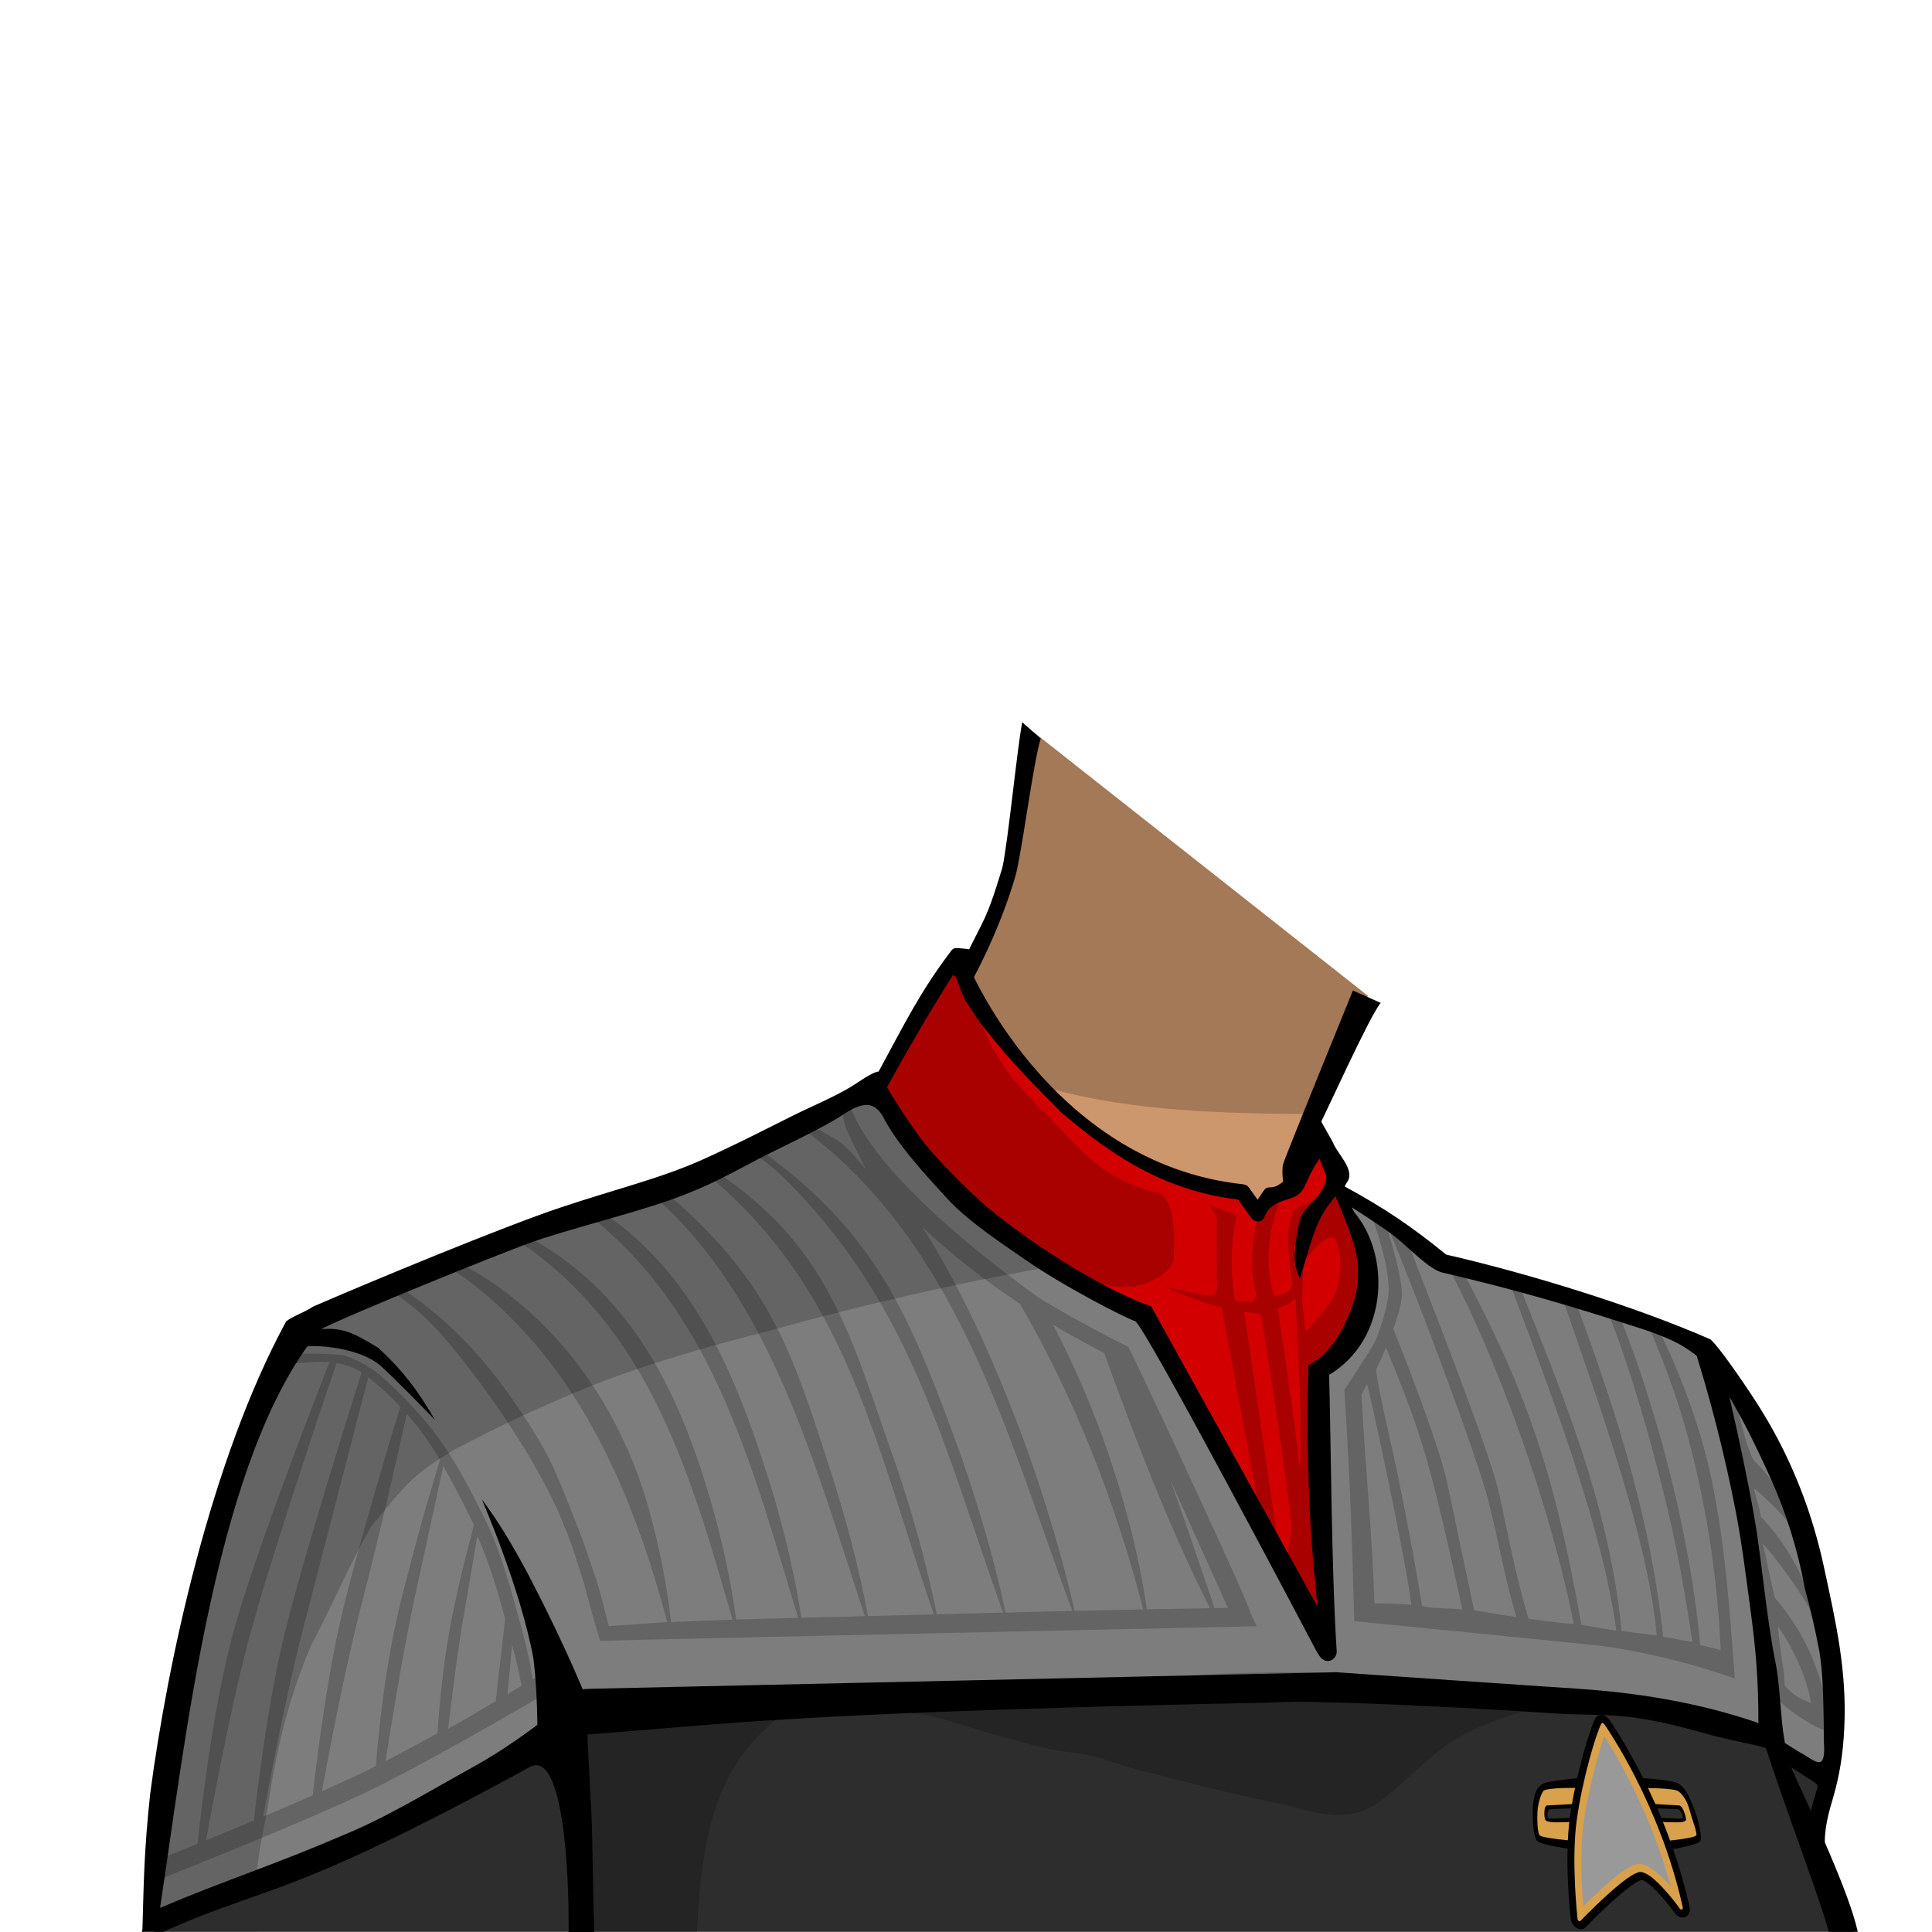 <?xml version="1.0" encoding="UTF-8" standalone="no"?>
<!-- Created with Inkscape (http://www.inkscape.org/) -->

<svg
   version="1.1"
   id="svg282014"
   width="400"
   height="400"
   viewBox="0 0 400 400"
   sodipodi:docname="Body5_revised.svg"
   inkscape:version="1.3 (0e150ed, 2023-07-21)"
   xml:space="preserve"
   xmlns:inkscape="http://www.inkscape.org/namespaces/inkscape"
   xmlns:sodipodi="http://sodipodi.sourceforge.net/DTD/sodipodi-0.dtd"
   xmlns="http://www.w3.org/2000/svg"
   xmlns:svg="http://www.w3.org/2000/svg"><defs
     id="defs282018" /><sodipodi:namedview
     id="namedview282016"
     pagecolor="#ffffff"
     bordercolor="#666666"
     borderopacity="1.0"
     inkscape:showpageshadow="2"
     inkscape:pageopacity="0.0"
     inkscape:pagecheckerboard="0"
     inkscape:deskcolor="#d1d1d1"
     showgrid="false"
     inkscape:zoom="2.105"
     inkscape:cx="195.962"
     inkscape:cy="200"
     inkscape:window-width="1776"
     inkscape:window-height="1055"
     inkscape:window-x="2589"
     inkscape:window-y="75"
     inkscape:window-maximized="0"
     inkscape:current-layer="g282022"><inkscape:page
       x="0"
       y="0"
       id="page282020"
       width="400"
       height="400"
       margin="0"
       bleed="0" /></sodipodi:namedview><g
     inkscape:groupmode="layer"
     id="layer4"
     inkscape:label="Neck"><path
       d="m 213.633,151.294 -5.491,30.848 -9.212,18.452 c 0,0 13.58,22.7 22.617,29.337 9.037,6.636 24.148,15.816 35.021,17.228 l 3.671,3.671 2.825,-2.824 5.224,-2.259 1.832,-12.393 13.081,-27.185 z"
       style="fill:#cd976d;fill-opacity:1;fill-rule:nonzero;stroke:none;stroke-width:1.333"
       id="path283414"
       sodipodi:nodetypes="ccccccccccc" /><path
       d="m 199.17,199.756 c 0,0 11.146,18.878 18.75,25.749 16.897,4.648 35.917,5.033 53.5,5.149 l 11.783,-24.485 -69.569,-54.875 -5.699,31.472 z"
       style="opacity:0.2;fill:#000000;fill-opacity:1;fill-rule:nonzero;stroke:none;stroke-width:1.333"
       id="path283424"
       sodipodi:nodetypes="ccccccc" /><path
       d="m 211.645,149.528 c -1.011,4.997 -2.991,25.245 -4.128,30.153 -1.116,3.581 -2.422,8.11 -4.326,11.826 -1.904,3.716 -2.738,5.496 -4.28,8.423 l 2.355,3.108 c 4.223,-7.938 7.145,-15.384 8.956,-21.626 1.291,-4.451 3.765,-24.061 5.256,-28.479 l -3.833,-3.407"
       style="fill:#000000;fill-opacity:1;fill-rule:nonzero;stroke:none;stroke-width:1.333"
       id="path283434"
       sodipodi:nodetypes="cczccccc" /><path
       d="m 285.866,207.638 c -2.232,2.508 -11.629,23.48 -13.308,26.583 -1.365,2.523 -2.372,12.417 -5.128,12.788 -1.863,0.251 -2.084,-3.988 -1.828,-5.819 0.124,-0.875 14.504,-36.109 14.504,-36.109 0,0 5.76,2.557 5.76,2.557"
       style="fill:#000000;fill-opacity:1;fill-rule:nonzero;stroke:none;stroke-width:1.333"
       id="path283438" /></g><g
     id="g282022"
     inkscape:groupmode="layer"
     inkscape:label="Page 1"><path
       d="m 275.463,349.223 c 14.223,0.295 25.903,0.717 35.704,1.211 3.267,0.164 6.333,0.336 9.211,0.515 3.625,-0.048 7.217,0.061 10.769,0.337 3.553,0.276 25.24,5.809 25.24,5.809 0,0 16.347,6.749 23.337,11.584 0.971,-10.139 1.22,-17.811 -1.061,-25.489 -1.221,-4.105 -3.555,-13.661 -4.772,-17.768 -6.204,-24.605 -15.376,-42.724 -34.791,-53.435 -12.891,-3.905 -24.587,-9.435 -36.993,-10.874 -5.248,-0.674 -13.242,-7.736 -17.094,-9.267 -4.103,-3.171 -3.03,-1.023 -7.126,-5.589 0,0 0.364,0.82 1.752,4.506 0.853,2.269 2.547,5.052 2.721,7.436 0.213,2.889 -0.855,6.197 -1.513,8.983 -0.713,3.009 -8.507,10.696 -10.954,12.627 0.216,3.768 0.447,5.402 1.223,11.838 1.672,21.433 3.1,45.918 3.1,45.918 l -36.059,-64.733 -4.423,-2.002 c 0,0 -13.3,-4.791 -35.445,-23.814 -2.768,-2.379 -6.107,-7.241 -8.051,-9.591 -1.943,-2.349 -3.509,-4.592 -4.763,-6.705 -4.143,-6.319 -3.664,1.745 -3.664,-6.255 -14.347,6.449 -26.456,10.669 -50.148,24.253 -16.347,4.407 -36.792,9.014 -54.479,19.417 -3.369,1.981 -12.236,6.1 -15.737,8.227 -9.937,13.3 -9.371,20.97 -15.104,36.717 -0.656,2.913 -1.569,6.398 -3.568,12.572 -4.403,16.191 -7.37,25.527 -8.899,40.021 -0.959,5.632 -0.927,10.691 -1.843,18.004 -0.318,4.113 -0.341,11.046 -0.965,14.378 2.923,0.34 10.975,-5.105 13.848,-5.733 8.405,-1.84 16.507,-7.142 24.723,-9.764 9.216,-2.941 18.307,-6.419 27.012,-10.767 4.299,-2.148 8.508,-4.505 12.545,-7.157 2.427,-1.595 7.989,-7.792 10.564,-8.083 0.009,-10e-4 79.853,-8.893 155.701,-7.324"
       style="fill:#7d7d7d;fill-opacity:1;fill-rule:nonzero;stroke:none;stroke-width:1.333"
       id="path283350"
       sodipodi:nodetypes="ccccccccccccccccccccccccccccccccccccsc" /><path
       d="m 251.457,332.939 c -2.968,-8.821 -6.001,-17.62 -9.1,-26.397 l 11.868,26.355 c -0.913,0.013 -1.843,0.028 -2.768,0.043 m -17.201,-15.807 c -3.716,-14.825 -9.137,-29.301 -16.237,-42.873 3.456,2.072 6.997,4.009 10.585,5.868 6.457,17.764 13.372,35.969 21.923,52.827 -4.255,0.067 -8.629,0.147 -13.084,0.236 -0.764,-5.411 -1.872,-10.76 -3.187,-16.057 m -11.769,16.383 c -2.701,-11.768 -6.219,-23.327 -10.287,-34.688 -5.305,-14.323 -12.137,-30.393 -21.203,-44.751 0.085,0.083 0.168,0.167 0.253,0.248 6.209,5.785 12.891,10.965 19.923,15.633 11.448,19.684 19.809,41.195 25.524,63.247 -4.668,0.095 -9.419,0.199 -14.211,0.311 m 37.457,2.645 c -0.025,-0.019 -0.416,-0.847 -1.077,-2.28 0.385,-0.613 -25,-55.033 -25.292,-55.049 -5.592,-2.791 -12.08,-6.233 -18.651,-10.247 -39.092,-28.327 -39.247,-41.328 -39.247,-41.328 l -1.652,1.244 c 0.288,2.377 0.343,1.994 0.911,4.342 0.515,1.941 3.462,7.298 4.251,9.129 -5.856,-6.921 -5.258,-5.346 -12.682,-9.822 -0.463,0.244 -0.924,0.485 -1.392,0.732 33.291,23.852 43.348,64.335 56.904,100.645 -4.585,0.107 -9.2,0.219 -13.813,0.333 -2.397,-11.12 -5.599,-22.047 -9.353,-32.779 -10.32,-28.264 -17.108,-45.888 -42.513,-63.763 -0.439,0.236 -0.879,0.475 -1.317,0.712 2.212,1.527 4.337,3.164 6.356,4.936 27.22,26.266 33.882,56.305 46.305,90.907 -4.604,0.115 -9.195,0.232 -13.741,0.348 -2.096,-10.477 -4.987,-20.776 -8.431,-30.885 -9.641,-27.296 -13.73,-45.685 -38.887,-61.839 -0.456,0.249 -0.912,0.5 -1.368,0.751 30.16,23.959 36.024,57.376 48.103,91.988 -4.62,0.119 -9.192,0.237 -13.664,0.351 -1.797,-9.836 -4.397,-19.508 -7.384,-28.996 -7.94,-24.539 -12.113,-38.92 -32.288,-56.822 -1.755,-1.201 -3.573,-2.285 -5.424,-3.297 -0.477,0.264 -0.951,0.528 -1.427,0.792 3.047,2.04 -0.508,-0.894 2.252,1.397 24.401,21.472 33.277,55.759 43.631,86.943 -4.657,0.119 -8.948,0.231 -13.132,0.336 -1.429,-9.187 -3.595,-18.228 -6.289,-27.091 -7.251,-23.367 -16.169,-45.321 -36.955,-58.193 -1.623,-0.961 0.415,0.34 -1.282,-0.456 -0.484,0.3 -0.964,0.599 -1.443,0.895 2.861,1.705 1.894,1.418 4.487,3.542 23.828,20.257 31.727,51.377 40.804,81.321 -0.796,0.02 -1.608,0.04 -2.393,0.06 -3.483,0.071 -6.963,0.176 -10.444,0.291 -1.152,-8.541 -3.032,-16.956 -5.441,-25.199 -6.556,-22.195 -16.048,-41.497 -35.986,-53.146 -1.467,-0.832 -2.975,-1.567 -4.501,-2.257 -0.492,0.307 -0.98,0.612 -1.461,0.913 1.715,0.995 3.388,2.04 4.992,3.191 24.933,18.396 33.176,46.974 41.652,76.524 -4.243,0.143 -8.485,0.301 -12.727,0.467 -0.879,-7.935 -2.481,-15.765 -4.619,-23.428 -5.875,-21.011 -19.147,-40 -38.228,-50.383 -1.284,-0.713 -1.409,-0.436 -2.746,-1.022 -0.511,0.321 -1.492,0.339 -1.983,0.647 2.436,1.397 4.064,2.309 6.313,4.071 22.041,16.997 33.363,43.329 40.468,70.145 -1.391,0.055 -10.709,0.785 -12.1,0.839 -0.829,-3.231 -1.756,-7.111 -2.665,-9.847 -0.727,-2.081 -2.289,-6.817 -3.053,-8.827 -3.187,-7.928 -5.318,-14.302 -9.07,-20.39 -8.456,-13.771 -17.176,-24.238 -30.697,-32.51 -0.848,0.479 -3.189,1.374 -1.514,0.65 5.095,3.936 7.204,4.729 12.723,10.982 5.519,6.253 19.264,24.282 25.12,39.38 1.431,3.199 2.871,8.147 3.984,11.528 1.072,4.119 2.142,7.954 3.37,12.087 0.089,-0.117 135.946,-3.013 135.951,-3.03 0,0 -0.244,-0.531 -0.243,-0.531"
       style="opacity:0.2;fill:#000000;fill-opacity:1;fill-rule:nonzero;stroke:none;stroke-width:1.333"
       id="path283360"
       sodipodi:nodetypes="cccccccccccccccccccccccccccccccccccccccccccccccccccccccccccccccccccccccccczccccc" /><path
       d="m 31.482,395.287 c 0.447,2.493 1.181,2.085 1.541,4.679 h 20.167 c 0.196,-3.433 -0.168,-7.001 -0.091,-10.296 0.143,-6.028 1.81,-11.881 2.718,-17.836 1.664,-10.893 4.391,-21.539 8.717,-31.409 5.683,-10.92 7.045,-14.963 12.228,-24.254 8.062,-9.835 8.681,-10.664 17.277,-16.047 9.831,-5.058 15.434,-7.808 26.709,-12.521 12.061,-4.937 26.019,-8.937 38.759,-12.128 2.827,-0.805 5.532,-1.547 8.117,-2.227 28.435,-7.481 48.86,-10.788 48.86,-10.788 0,0 -11.603,-5.516 -20.873,-16.653 -3.089,-3.713 -5.027,-4.512 -7.254,-8.997 -2.228,-4.484 -3.543,-5.332 -8.021,-10.328 -6.753,2.548 -26.119,9.038 -47.707,21.333 -18.7,5.866 -35.846,11.498 -55.442,20.318 -6.939,2.888 -12.359,4.733 -15.263,7.34 -9.816,11.622 -13.676,21.857 -18.572,40.358 -3.949,17.256 -7.765,34.886 -9.352,49.719 -1.108,6.505 -0.996,8.399 -2.472,17.393 0.118,5.331 -0.86,8.655 -0.284,11.866"
       style="opacity:0.2;fill:#000000;fill-opacity:1;fill-rule:nonzero;stroke:none;stroke-width:1.333"
       id="path283392"
       sodipodi:nodetypes="cccccccccccccccccccccc" /><path
       d="m 383.919,399.967 c -0.144,-0.856 -0.384,-1.687 -0.641,-2.347 -0.696,-1.777 -2.255,-3.46 -3.185,-5.131 -0.887,-1.595 -1.816,-3.207 -2.615,-4.831 -1.457,-2.968 -2.899,-6.177 -1.188,-9.324 1.609,-2.96 4.252,-6.029 2.293,-9.588 -1.233,-2.24 -3.709,-3.056 -5.821,-4.181 -2.215,-1.179 -3.821,-3.104 -6.229,-3.839 -2.128,-0.649 -4.053,-2.133 -6.179,-2.62 -2.149,-0.493 -4.32,-0.693 -6.46,-1.469 -1.841,-0.668 -3.727,-1.292 -5.668,-1.6 -1.728,-0.276 -3.521,0.092 -5.164,-0.272 -3.947,-0.872 -7.349,-2.363 -11.507,-2.515 -3.779,-0.14 -7.457,-1.073 -11.177,-1.303 -2.877,-0.177 -5.945,-0.351 -9.212,-0.515 -9.8,-0.493 -21.48,-0.916 -35.703,-1.211 -75.853,-1.569 -155.701,7.324 -155.701,7.324 -14.239,12.857 -32.559,20.419 -50.321,26.071 -8.232,2.62 -13.953,4.804 -24.051,8.676 -2.719,1.551 -10.939,3.64 -13.283,5.151 -2.472,1.595 -0.399,-0.302 -0.219,2.789 0.015,0.247 0.033,0.489 0.052,0.733 z"
       style="fill:#2d2d2d;fill-opacity:1;fill-rule:nonzero;stroke:none;stroke-width:1.333"
       id="path283402"
       sodipodi:nodetypes="cccccccscccccsccccccccc" /><path
       d="m 197.159,245.269 c 22.145,19.023 37.308,24.153 37.308,24.153 l 3.408,4.543 37.375,64.615 c 0,0 -1.426,-35.206 -3.456,-55.44 0,0 3.557,-2.279 5.876,-5.358 4.065,-5.522 4.997,-11.115 5.342,-16.018 -0.705,-1.992 -2.269,-6.179 -3.657,-9.865 -1.388,-3.688 -2.597,-6.879 -2.597,-6.879 l 0.297,-2.285 -4.768,-8.012 -0.185,0.152 -3.812,10.873 -5.225,2.259 -2.824,2.825 -3.672,-3.672 c -10.873,-1.412 -25.983,-10.591 -35.02,-17.228 -9.039,-6.637 -21.635,-29.746 -21.635,-29.746 -0.902,-1.041 -1.073,-0.968 -2.274,-0.505 l -8.968,13.771 c -6.574,9.126 -6.38,11.665 -2.521,19.104 1.255,2.113 1.862,3.637 3.806,5.987 1.943,2.349 3.419,2.148 6.187,4.526"
       style="fill:#d30000;fill-opacity:1;fill-rule:nonzero;stroke:none;stroke-width:1.333"
       id="path283406"
       sodipodi:nodetypes="ccccccccccccccccccccccc" /><path
       d="m 199.854,247.785 c -2.956,-2.455 -5.496,-4.139 -8.948,-7.615 -9.573,-13.509 -10.817,-11.214 -2.063,-27.267 3.599,-6.474 9.426,-14.324 9.426,-14.324 l 2.055,4.267 c 3.751,13.685 6.898,18.553 15.242,26.777 7.411,7.304 11.401,14.189 24.043,17.349 4.207,1.052 3.568,11.547 3.352,13.924 -0.216,2.377 -9.131,10.738 -23.28,0.782"
       style="opacity:0.2;fill:#000000;fill-opacity:1;fill-rule:nonzero;stroke:none;stroke-width:1.333"
       id="path283456"
       sodipodi:nodetypes="cccccccsc" /><path
       d="m 276.073,242.231 c 0.331,0.753 0.6,1.593 0.683,2.789 0.224,3.213 -1.1,3.249 -2.696,5.944 -2.387,4.032 -3.481,9.401 -4.947,13.809 -0.872,-2.219 -1.201,-3.377 -1.008,-5.648 0.196,-2.313 0.449,-4.564 1.104,-6.844 0.465,-1.623 3.623,-4.367 4.415,-5.741 1.599,-2.768 0.995,-5.079 0.372,-8.043 0.239,0.32 0.437,0.327 0.74,0.593 0.36,1.305 0.901,2.147 1.337,3.14"
       style="fill:#000000;fill-opacity:1;fill-rule:nonzero;stroke:none;stroke-width:1.333"
       id="path283442" /><path
       d="m 123.085,356.353 c -1.047,-3.917 -6.553,-16.571 -13.051,-29.086 -1.624,-3.129 -3.326,-6.204 -5.058,-9.064 -1.733,-2.861 -3.489,-5.507 -5.216,-7.767 0,0 1.961,4.511 4.288,10.874 1.164,3.182 2.413,6.825 3.544,10.594 1.13,3.769 2.141,7.664 2.829,11.351 1.132,8.735 0.831,20.488 0.831,20.488 l 4.763,-3.719 7.19,-3.67"
       style="fill:#000000;fill-opacity:1;fill-rule:nonzero;stroke:none;stroke-width:1.333"
       id="path283446"
       sodipodi:nodetypes="cccccccccc" /><path
       id="path11451"
       style="opacity:0.2;fill:#000000;fill-opacity:1;stroke:none;stroke-width:1px;stroke-linecap:butt;stroke-linejoin:miter;stroke-opacity:1"
       d="m 62.035,280.24 -2.154,2.154 c 0,0 5.17,-0.613 8.35,-0.391 -0.106,0.267 -16.189,40.91 -20.566,58.355 -4.004,15.956 -6.375,37.526 -6.781,41.377 -4.422,1.801 -7.828,3.174 -7.828,3.174 l 0.238,4.072 c 0,0 29.977,-11.817 43.594,-18.443 13.617,-6.626 38.084,-21.078 38.084,-21.078 l -0.719,-4.072 c 0,0 -1.582,0.928 -3.914,2.281 -0.319,-1.854 -0.934,-5.226 -2.074,-9.467 -1.533,-5.705 -4.149,-15.972 -7.426,-22.754 -3.277,-6.782 -6.393,-12.671 -10.059,-17.725 -3.665,-5.053 -8.615,-9.992 -11.738,-12.695 -3.123,-2.703 -6.226,-3.832 -7.424,-4.311 -1.198,-0.479 -9.582,-0.479 -9.582,-0.479 z m 7.646,1.963 c 2.109,0.425 3.304,0.721 5.184,1.965 -0.317,0.999 -11.374,35.825 -15.703,53.078 -3.562,14.196 -5.831,32.857 -6.594,39.67 -3.772,1.58 -6.844,2.839 -9.9,4.088 0.69,-3.864 4.489,-24.844 8.59,-40.645 4.385,-16.895 17.663,-55.923 18.424,-58.156 z M 76.25,285.154 c 0.055,0.042 0.1,0.072 0.156,0.115 1.782,1.365 4.118,3.472 6.484,5.998 -0.621,2.011 -7.323,23.768 -11.514,40.469 -3.638,14.498 -5.916,33.561 -6.625,39.965 -3.353,1.471 -6.81,2.955 -10.264,4.41 1.252,-6.866 4.649,-24.93 8.266,-38.865 C 67.215,320.059 76.045,285.947 76.25,285.154 Z m 7.973,7.582 c 1.185,1.345 2.356,2.772 3.441,4.27 1.005,1.386 2.462,3.621 3.422,5.222 -0.244,0.948 -3.754,11.976 -7.973,28.789 -3.428,13.663 -4.832,28.577 -5.295,34.609 -0.699,0.352 -1.479,0.763 -2.129,1.08 -2.535,1.238 -5.701,2.67 -9.033,4.148 1.188,-6.533 4.629,-24.919 8.314,-39.119 4.083,-15.73 8.424,-35.255 9.252,-39 z m 7.562,10.793 c 1.984,3.513 4.382,8.125 6.309,12.158 -0.516,2.508 -2.396,8.614 -4.524,19.209 -1.824,9.082 -2.656,18.89 -3.002,23.961 -3.741,2.059 -7.399,4.026 -10.75,5.754 0.746,-4.715 3.641,-22.886 5.93,-33.354 2.424,-11.089 5.578,-25.616 6.037,-27.729 z m 7.033,14.451 c 2.519,5.56 4.335,11.926 5.766,17.139 l -1.943,17.08 c -2.931,1.76 -6.081,3.638 -9.871,5.734 0.595,-4.663 1.82,-15.283 3.062,-22.385 1.296,-7.409 2.472,-14.613 2.986,-17.568 z m 7.221,22.502 c 1.037,3.932 1.677,7.107 1.947,8.537 -0.907,0.523 -1.966,1.168 -2.926,1.74 z"
       sodipodi:nodetypes="cccscccscccssssscccsccsccccsccsccscscscscccsccscccccsccccc" /><path
       id="path283466"
       style="fill:#000000;fill-opacity:1;fill-rule:nonzero;stroke:none;stroke-width:1.333"
       d="m 197.772,196.285 c -0.264,0.062 -0.51,0.197 -0.713,0.398 -6.7,8.845 -9.636,15.056 -15.15,25.171 -1.293,0.067 -4.564,2.453 -5.631,3.101 -1.473,0.896 -4.028,2.264 -8.734,4.408 -4.706,2.145 -12.463,6.361 -21.596,10.501 -9.133,4.14 -17.978,6.152 -29.99,10.172 -12.012,4.02 -39.268,15.334 -51.145,20.485 -1.801,1.215 -3.931,1.841 -5.561,3.041 -15.772,29.05 -24.624,71.031 -28.145,97.739 -1.287,11.808 -1.338,18.413 -1.617,28.141 -0.031,0.175 -0.076,0.349 -0.127,0.523 h 4.428 c 12.623,-5.712 19.833,-7.131 34.074,-13.18 14.242,-6.048 32.218,-15.675 41.792,-20.929 7.034,-3.899 8.224,22.404 8.058,34.142 h 5.293 c -0.184,-6.267 -0.327,-16.814 -0.437,-21.162 -0.11,-4.348 -0.864,-16.052 -0.944,-19.715 11.724,-0.908 30.266,-2.595 42.907,-3.252 9.436,-0.589 19.311,-1.031 29.236,-1.418 18.631,-0.725 37.27,-1.234 55.908,-1.678 5.509,-0.131 11.037,-0.138 16.541,-0.414 3.633,-0.181 22.519,0.394 42.809,1.578 4.057,0.236 8.205,0.497 12.338,0.781 5.64,0.388 11.326,0.108 16.938,0.879 5.559,0.763 10.538,2.112 15.963,3.619 2.564,0.711 5.178,1.215 7.77,1.805 1.841,0.419 4.857,0.801 5.861,2.684 0.151,0.283 0.067,0.592 0.328,0.852 0.335,0.332 0.793,0.351 1.168,0.553 2.183,1.167 4.295,2.639 6.371,3.988 0.856,0.556 0.507,0.966 0.275,1.814 -0.407,1.481 -0.971,3.005 -1.201,4.537 -0.364,2.405 -1.296,6.111 0.299,8.262 2.541,3.431 2.958,1.108 2.789,-0.244 -0.553,-4.432 0.902,-8.867 1.543,-11.082 1.443,-4.983 2.101,-9.234 2.361,-14.498 0.588,-11.9 -1.707,-21.894 -4.207,-33.469 -0.573,-2.655 -1.242,-5.287 -2.012,-7.889 -2.724,-9.221 -6.717,-18.024 -11.883,-26.047 -2.759,-4.286 -7.756,-11.553 -9.577,-13.173 -15.434,-6.774 -37.405,-13.586 -54.747,-17.565 -7.146,-5.825 -12.739,-9.6 -20.998,-14.1 0.15,-0.426 0.48,-0.82 0.684,-1.207 1.3,-2.493 -2.347,-5.729 -3.117,-7.906 l -2.516,-4.48 c -0.305,0.392 -0.463,0.867 -0.682,1.307 -1.057,2.12 -2.217,4.26 -3.467,6.303 -1.177,1.928 -2.373,4.208 -4.314,5.471 -0.595,0.387 -1.168,0.689 -1.873,0.684 -0.668,-0.004 -1.106,0.118 -1.514,0.732 l -1.234,1.848 -1.805,-2.527 c -0.271,-0.379 -0.69,-0.623 -1.152,-0.672 -40.283,-4.273 -57.655,-46.321 -57.447,-46.795 l 0.805,-1.839 c -0.273,-0.091 -1.85,-0.234 -2.226,-0.249 z m -0.492,5.615 c 0.7,0.144 0.813,0.933 1.045,1.549 0.444,1.173 0.91,2.335 1.398,3.488 1.864,2.637 2.304,3.791 4.537,6.473 5.26,6.738 9.894,11.263 15.536,16.969 7.519,6.396 14.98,11.703 23.771,14.926 4.121,1.512 8.419,2.531 12.777,3.049 l 2.752,3.855 c 0.311,0.435 0.778,0.683 1.352,0.682 1.303,-9.9e-4 1.338,-1.266 1.914,-2.094 0.772,-1.111 2.091,-1.79 3.34,-2.211 1.201,-0.405 2.524,-0.664 3.43,-1.551 1,-0.98 1.464,-2.607 2.104,-3.832 0.331,-0.631 0.67,-1.256 1.02,-1.877 0.116,-0.205 0.957,-1.33 0.889,-1.52 1.399,3.856 3.509,7.962 5.117,12.15 1.609,4.188 4.517,10.319 1.821,18.153 -2.696,7.833 -6.314,11.123 -9.181,12.491 -0.284,9.746 -0.278,21.341 0.505,34.277 0.53,8.336 1.056,11.082 1.286,15.605 l -34.372,-62.04 c -13.545,-4.83 -29.87,-17 -33.996,-20.565 -4.126,-3.565 -10.261,-9.848 -12.705,-12.901 -2.444,-3.052 -6.286,-8.956 -7.968,-11.849 3.044,-5.775 10.442,-18.31 13.63,-23.227 z m -14.469,29.289 c 2.956,5.785 8.949,12.203 13.299,16.959 4.349,4.756 11.88,9.704 15.975,12.524 7.897,5.553 21.047,12.288 22.921,12.852 1.874,0.564 37.495,68.222 37.495,68.222 0.671,1.102 1.055,2.002 2.329,2.162 1.079,0.002 1.926,-0.919 1.924,-1.965 -1.134,-17.484 -1.193,-44.85 -1.578,-57.295 12.226,-7.296 12.826,-24.648 5.201,-33.68 -0.1,-0.209 -0.347,-0.686 -0.525,-1.018 0.309,0.196 4.928,3.131 7.947,5.303 3.121,2.244 7.503,7.11 10.508,8.137 16.651,3.904 26.957,7.003 42.035,11.863 7.904,2.674 10.667,4.659 14.377,9.118 3.54,4.29 7.938,12.97 11.817,21.571 3.293,7.305 5.712,15.031 7.139,22.959 1.147,4.171 2.126,8.373 2.934,12.588 0.048,0.253 0.091,0.509 0.131,0.764 0.629,4.02 0.71,8.155 0.805,12.215 0.043,1.837 0.067,3.674 0.051,5.512 -0.009,1.177 0.391,3.955 -0.557,4.74 -0.763,0.632 -3.035,-1.196 -3.721,-1.545 -1.671,-0.853 -3.18,-2.071 -4.854,-2.863 -0.703,-0.333 -1.501,-0.382 -2.1,-0.939 -0.339,-0.316 -0.48,-0.82 -0.715,-1.188 -0.649,-1.016 -1.197,-1.324 -2.314,-1.701 -11.775,-3.975 -24.148,-6.006 -36.525,-6.834 -16.561,-1.107 -33.053,-2.24 -50.227,-3.434 l -153.826,3.416 c -0.039,0.032 -2.076,0.065 -2.115,0.096 -7.785,6.301 -14.425,11.551 -23.105,16.342 -8.887,4.903 -17.826,10.423 -27.206,14.176 -12.426,5.414 -24.025,9.177 -37.194,14.752 5.102,-33.434 11.026,-89.083 30.481,-116.237 2.25,-0.307 10.653,0.278 15.022,3.862 3.13,2.811 8.89,8.718 11.429,11.385 -3.599,-6.234 -6.747,-10.299 -11.696,-14.916 -5.483,-3.356 -7.511,-4.21 -11.9,-3.91 6.411,-3.263 36.201,-15.303 43.257,-17.866 7.056,-2.563 20.621,-5.917 28.882,-8.82 8.261,-2.902 12.888,-5.68 18.286,-8.474 5.398,-2.794 13.445,-6.454 17.656,-9.251 4.211,-2.797 6.497,-2.677 8.261,0.418 z"
       sodipodi:nodetypes="cccczzzcccccczccczcccccccccsscccccccccscsccccccccccccccscsccccccccccccccccczcccczcccczczccsccssccccccccccccccccccccccccccczzzzcz" /><path
       d="m 166.408,352.362 c -13.788,1.079 -41.091,2.289 -47.417,2.932 l 0.108,1.984 c 0,0 0.602,20.672 0.819,42.722 h 24.399 c 0.988,-22.693 5.003,-38.222 22.091,-47.638"
       style="opacity:0.2;fill:#000000;fill-opacity:1;fill-rule:nonzero;stroke:none;stroke-width:1.333"
       id="path283476"
       sodipodi:nodetypes="cccccc" /><path
       d="m 176.59,354.748 c 4.167,0 9.357,-0.596 13.644,0.079 5.377,0.847 11.252,3.167 16.605,4.575 4.82,1.268 9.931,2.937 14.808,3.392 5.331,0.499 9.597,2.552 14.851,3.859 8.927,2.221 17.712,4.617 26.58,6.375 8.953,1.773 15.488,5.635 23.573,-0.756 3.796,-3 7.371,-6.689 11.239,-9.769 4.531,-3.608 9.285,-5.483 14.72,-7.296 2.201,-0.735 4.416,-1.433 6.605,-2.203 0.876,-0.308 3.648,-1.972 4.492,-1.815 -7.468,-1.384 -28.835,-2.711 -36.684,-3.816 -9.848,-1.385 -19.031,-1.245 -28.989,-1.02 -11.48,0.259 -22.931,1.909 -34.412,2.456 -11.781,0.563 -23.613,0.036 -35.392,0.343 -3.443,0.089 -9.141,-0.505 -11.648,1.391 -4.237,3.205 1.111,3.741 0.008,4.207"
       style="opacity:0.2;fill:#000000;fill-opacity:1;fill-rule:nonzero;stroke:none;stroke-width:1.333"
       id="path283492" /><path
       d="m 275.416,269.645 c -2.023,2.839 -3.647,4.513 -5.174,6.092 l -0.658,-6.552 0.265,-7.68 c 1.027,-1.524 4.725,-6.693 6.627,-5.004 1.905,5.002 0.964,10.304 -1.06,13.144 z m -6.13,32.645 c -0.299,2.46 -0.441,-0.518 -0.83,-3.761 -1.135,-9.435 -3.931,-27.745 -3.931,-27.745 0,0 2.657,-0.432 3.66,-2.199 l 1.073,22.27 m 7.711,-44.712 -8.428,3.943 c 0,0 -3.373,1.588 -0.925,15.829 -0.251,0.589 -0.488,1.061 -0.693,1.328 -0.384,0.499 -2.193,0.889 -3.033,1.193 -3.256,-9.047 0.777,-19.536 1.536,-20.672 l -4.424,2.917 c -0.609,-0.111 -2.869,10.049 -1.036,16.716 0.231,0.839 -0.245,2.259 -1.067,2.164 -1.231,-0.143 -3.115,0.271 -3.247,-0.524 -1.596,-9.625 0.388,-17.563 0.388,-17.563 l -5.747,-1.94 c 0,0 1.637,1.937 1.641,2.861 0.016,3.895 -0.072,13.065 0.053,14.036 0.156,1.203 -0.896,1.883 -1.428,1.812 -2.976,-0.397 -5.999,-1.089 -9.504,-1.855 0,0 7.932,3.619 11.868,4.213 l 8.759,47.128 3.111,3.103 -7.187,-49.235 3.451,0.443 c 0,0 4.288,25.796 6.404,44.249 l -1.4,9.259 8.195,10.849 c 0,0 -3.018,-31.611 -3.105,-50.399 -0.011,-2.282 8.886,-11.031 8.886,-11.031 4.014,-5.324 2.63,-14.969 -0.355,-21.859 -1.356,-3.699 -2.712,-6.967 -2.712,-6.967"
       style="opacity:0.2;fill:#000000;fill-opacity:1;fill-rule:nonzero;stroke:none;stroke-width:1.333"
       id="path283508"
       sodipodi:nodetypes="zcccczccccccccscccsccccccccccccccccsccc" /><path
       d="m 320.11,374.954 c -0.007,-0.045 0.405,-0.847 0.405,-0.847 l 7.611,-0.333 -0.032,3.025 -0.405,-0.031 c 0,0 -6.807,0.439 -7.139,0.136 -0.331,-0.303 -0.433,-1.905 -0.44,-1.951 m -1.679,5.524 c 0.495,0.767 9.253,1.863 9.253,1.863 l 2.1,-13.147 c 0,0 -8.415,-0.111 -9.593,0.109 -1.177,0.219 -2.145,1.752 -2.244,4.053 -0.1,2.301 -0.012,6.355 0.484,7.121"
       style="fill:#d9a14b;fill-opacity:1;fill-rule:nonzero;stroke:none;stroke-width:1.333"
       id="path283518" /><path
       d="m 348.547,376.905 c -0.199,0.303 -6.503,-0.136 -6.503,-0.136 l -0.356,0.031 -1.047,-3.025 6.995,0.333 c 0,0 0.644,0.801 0.652,0.847 0.009,0.045 0.457,1.648 0.259,1.951 m 1.161,-3.548 c -0.864,-2.301 -2.256,-3.835 -3.396,-4.053 -1.139,-0.22 -8.712,-0.111 -8.712,-0.111 l 6.323,13.148 c 0,0 7.553,-1.096 7.744,-1.863 0.189,-0.767 -1.095,-4.821 -1.959,-7.121"
       style="fill:#d9a14b;fill-opacity:1;fill-rule:nonzero;stroke:none;stroke-width:1.333"
       id="path283522" /><path
       d="m 327.176,398.597 c -0.169,0 -0.348,-0.048 -0.52,-0.144 -0.403,-0.228 -0.696,-0.685 -0.751,-1.172 -0.056,-0.495 -1.353,-12.216 -0.172,-20.723 1.199,-8.625 4.019,-17.973 5.156,-20.191 0.163,-0.316 0.465,-0.491 0.809,-0.472 0.347,0.02 0.695,0.232 0.933,0.572 0.476,0.673 11.697,16.731 16.464,38.383 0.125,0.569 -0.089,1.092 -0.52,1.272 -0.432,0.181 -0.971,-0.028 -1.311,-0.508 -2.081,-2.937 -5.869,-7.211 -7.497,-7.211 -0.021,0 -0.044,0 -0.064,0.003 -1.815,0.135 -8.065,5.891 -11.924,9.935 -0.161,0.169 -0.376,0.256 -0.604,0.256"
       style="fill:#d9a14b;fill-opacity:1;fill-rule:nonzero;stroke:none;stroke-width:1.333"
       id="path283526" /><path
       d="m 331.781,356.726 c -0.108,0 -0.203,0.059 -0.253,0.159 -1.117,2.177 -3.895,11.407 -5.081,19.949 -1.167,8.397 0.119,20.003 0.173,20.493 0.019,0.161 0.117,0.315 0.251,0.391 0.131,0.073 0.283,0.059 0.375,-0.037 2.625,-2.752 9.949,-9.931 12.283,-10.104 l 0.108,-0.004 c 2.275,0 6.657,5.48 8.153,7.592 0.113,0.16 0.293,0.228 0.436,0.171 0.145,-0.061 0.216,-0.236 0.175,-0.425 -4.723,-21.449 -15.821,-37.327 -16.291,-37.992 -0.08,-0.113 -0.196,-0.185 -0.311,-0.191 -0.005,-0.001 -0.012,-0.001 -0.017,-0.001 m -4.472,42.703 c -0.287,0 -0.585,-0.083 -0.865,-0.24 -0.671,-0.38 -1.161,-1.145 -1.252,-1.953 -0.056,-0.499 -1.367,-12.333 -0.169,-20.952 1.209,-8.705 4.072,-18.175 5.229,-20.429 0.269,-0.527 0.769,-0.825 1.349,-0.789 0.576,0.033 1.157,0.389 1.556,0.955 0.481,0.68 11.821,16.905 16.637,38.773 0.208,0.947 -0.148,1.819 -0.868,2.119 -0.719,0.301 -1.616,-0.045 -2.184,-0.845 -2.488,-3.511 -5.812,-6.831 -6.841,-6.831 -1.467,0.108 -7.168,5.137 -11.584,9.767 -0.264,0.275 -0.621,0.427 -1.008,0.427"
       style="fill:#000000;fill-opacity:1;fill-rule:nonzero;stroke:none;stroke-width:1.333"
       id="path283530" /><path
       d="m 332.159,359.481 c -1.267,3.492 -3.332,11.02 -4.288,17.904 -0.803,5.775 -0.388,13.329 -0.072,17.309 3.032,-3.047 8.872,-8.592 11.376,-8.777 2.009,-0.152 4.683,2.313 6.732,4.64 -4.067,-15.004 -11.057,-26.855 -13.748,-31.076"
       style="fill:#999999;fill-opacity:1;fill-rule:nonzero;stroke:none;stroke-width:1.333"
       id="path283534" /><path
       d="m 346.054,382.888 c 0,0 5.571,-0.876 5.992,-1.753 0.423,-0.876 -0.453,-4.417 -1.297,-6.608 -0.843,-2.192 -1.861,-5.005 -3.992,-5.553 -2.131,-0.547 -7.173,-0.876 -7.173,-0.876 l 0.907,2.081 c 0,0 6.069,0.023 6.961,0.657 1.043,0.741 1.859,2.071 2.361,3.944 0.483,1.799 1.539,4.492 1.412,5.149 -0.128,0.657 -6.099,1.205 -6.099,1.205 z"
       style="fill:#000000;fill-opacity:1;fill-rule:nonzero;stroke:none;stroke-width:1.333"
       id="path283538" /><path
       d="m 343.187,376.315 c 0,0 4.008,0.219 4.852,0.219 0.844,0 -0.041,-1.972 -0.716,-1.972 -0.675,0 -5.021,-0.219 -5.021,-0.219 l -0.168,-0.876 c 0,0 4.872,0.319 5.548,0.328 0.677,0.009 1.349,2.191 1.391,2.849 0.043,0.657 -1.392,0.657 -2.152,0.657 -0.759,0 -3.48,-0.111 -3.48,-0.111 z"
       style="fill:#000000;fill-opacity:1;fill-rule:nonzero;stroke:none;stroke-width:1.333"
       id="path283542" /><path
       d="m 325.533,382.888 c 0,0 -6.484,-0.876 -7.277,-1.753 -0.793,-0.876 -1.028,-4.449 -0.911,-6.64 0.116,-2.192 0.5,-4.848 2.652,-5.396 2.152,-0.548 7.187,-1.001 7.187,-1.001 l -0.228,2.081 c 0,0 -6.848,-0.155 -7.452,0.657 -0.477,0.643 -1.099,2.54 -1.192,4.293 -0.093,1.753 0.02,4.143 0.404,4.8 0.385,0.657 7.191,1.205 7.191,1.205 z"
       style="fill:#000000;fill-opacity:1;fill-rule:nonzero;stroke:none;stroke-width:1.333"
       id="path283546" /><path
       d="m 326.256,376.315 c 0,0 -4.351,0.219 -5.283,0.219 -0.933,0 -0.688,-1.972 0.057,-1.972 0.747,0 5.471,-0.219 5.471,-0.219 l -0.14,-0.876 c 0,0 -5.268,0.319 -6.012,0.328 -0.745,0.009 -0.677,2.191 -0.479,2.849 0.199,0.657 1.784,0.657 2.624,0.657 0.84,0 3.808,-0.111 3.808,-0.111 z"
       style="fill:#000000;fill-opacity:1;fill-rule:nonzero;stroke:none;stroke-width:1.333"
       id="path283550" /><path
       d="m 281.882,288.726 1.146,-2.148 c 0.132,-0.248 7.801,34.714 9.177,45.675 -1.945,-0.232 -5.821,-0.212 -7.644,-0.281 -0.515,-15.508 -1.944,-28.605 -2.679,-43.246 z m 77.281,58.798 c -1.015,-13.956 -1.993,-28.318 -4.989,-42.085 -2.432,-11.175 -6.689,-21.847 -10.981,-30.69 -0.361,-0.371 -3.617,0.082 -2.223,-1.039 4.733,11.103 7.714,19.578 10.429,31.582 2.715,12.004 4.326,24.394 4.861,36.433 -0.052,-0.232 -4.262,-1.135 -4.262,-1.135 -1.895,-21.88 -8.861,-48.892 -16.833,-68.47 -0.771,-0.735 -1.993,0.225 -2.554,-0.775 1.691,3.013 6.484,17.462 9.413,28.475 2.929,11.013 5.469,20.575 8.357,40.101 -2.04,-0.292 -3.765,-0.68 -6.031,-1.03 -2.95,-27.133 -10.958,-49.805 -18.483,-70.342 -0.671,-0.535 -1.714,0.676 -2.396,0.163 7.47,21.734 17.635,49.267 19.549,69.886 -2.292,-0.304 -4.679,-0.564 -7.275,-0.898 -2.589,-26.28 -12.189,-48.856 -21.623,-72.718 -1.006,-0.164 -8.277,-1.166 -1.883,-0.249 9.246,24.694 19.619,51.849 22.383,72.868 -2.397,-0.309 -4.69,-0.844 -7.207,-1.164 -5.844,-33.131 -11.901,-49.434 -25.085,-74.185 -0.781,-0.411 -2.275,-0.559 -3.064,-0.964 10.39,19.057 21.755,50.373 26.566,74.935 -4.181,-0.273 -8.626,-1.012 -9.388,-1.11 -2.775,-9.357 -4.324,-17.938 -6.002,-25.615 -1.678,-7.678 -10.504,-30.491 -19.225,-52.895 -1.187,-0.608 -2.516,-1.326 -3.614,-1.916 6.596,15.748 18.313,47.252 20.53,55.956 2.217,8.703 3.229,15.338 5.799,24.142 -2.647,-0.328 -6.425,-1.069 -8.723,-1.352 -1.843,-8.703 -4.036,-19.007 -5.469,-25.952 -1.433,-6.945 -7.166,-22.094 -11.387,-32.65 l -1.732,3.372 c 6.398,15.18 8.475,22.471 10.45,30.251 1.975,7.78 4.265,18.218 5.701,24.772 -2.727,-0.337 -6.465,-0.143 -8.353,-0.739 -1.747,-10.614 -2.845,-16.126 -4.585,-24.953 -1.74,-8.828 -4.038,-17.424 -4.949,-23.902 1.452,-3.104 5.123,-11.21 5.357,-15.439 0.235,-4.229 -3.943,-16.754 -3.943,-16.754 -0.141,-0.123 -2.727,-1.286 -2.862,-1.381 3.116,8.73 3.972,13.307 4.082,16.658 0.109,3.351 -2.218,9.737 -2.941,11.229 -0.723,1.492 -6.246,9.816 -6.246,9.816 1.191,18.343 1.609,31.322 2.055,47.87 0,0 32.872,3.261 48.435,4.83 15.563,1.569 30.341,7.063 30.341,7.063"
       style="opacity:0.2;fill:#000000;fill-opacity:1;fill-rule:nonzero;stroke:none;stroke-width:1.333"
       id="path283560"
       sodipodi:nodetypes="csccccscczcccczcccccccccccccczcczcczcczcczczcczzccsc" /><path
       d="m 369.326,346.077 c -0.505,-2.544 -0.888,-5.94 -1.26,-9.48 2.363,3.491 5.747,9.373 6.92,16.032 -2.396,-1.071 -3.266,-1.172 -5.491,-3.673 m 10.309,4.937 c 0,0 -0.684,-0.047 -1.692,-0.257 -0.404,-3.285 -2.241,-13.06 -10.667,-22.848 -1.127,-4.723 -1.833,-8.839 -2.501,-11.211 2.668,2.879 8.29,10.203 11.741,17.323 0,0 -2.545,-12.935 -12.101,-22.856 -0.305,-1.804 -0.703,-3.109 -1.511,-5.937 2.283,1.849 7.269,6.224 10.084,11.347 0,0 -2.375,-9.779 -10.144,-17.165 -2.128,-4.321 -4.261,-14.399 -3.333,-15.058 l -3.739,-2.564 c 0,0 2.352,12.688 6.72,36.784 1.53,11.264 3.534,26.521 4.376,28.939 0.825,2.372 9.679,8.348 12.791,8.395 z"
       style="opacity:0.2;fill:#000000;fill-opacity:1;fill-rule:nonzero;stroke:none;stroke-width:1.333"
       id="path283576"
       sodipodi:nodetypes="ccccccccccccccccccc" /><path
       d="m 371.321,366.886 c -3,-6.6 -2.299,-15.551 -3.72,-22.633 -1.616,-8.052 -2.563,-17.869 -3.732,-26.012 -1.675,-11.667 -6.919,-34.149 -7.368,-35.172 -0.945,-2.147 -4.509,-3.803 -6.195,-5.432 3.78,11.635 6.869,23.936 9.103,35.489 1.263,6.528 2.133,13.711 3.031,20.329 1.079,7.948 1.637,14.546 1.613,23.005 2.072,8.768 12.316,35.108 14.592,43.505 h 5.984 c -1.748,-8.077 -9.232,-23.981 -14.831,-36.298"
       style="fill:#000000;fill-opacity:1;fill-rule:nonzero;stroke:none;stroke-width:1.333"
       id="path283586"
       sodipodi:nodetypes="cccccsccccc" /></g><g
     inkscape:groupmode="layer"
     id="layer1"
     inkscape:label="Bolian Ridge"
     style="display:none"><path
       style="fill:none;stroke:#000000;stroke-width:0.8;stroke-linecap:butt;stroke-linejoin:miter;stroke-dasharray:none;stroke-opacity:1"
       d="m 260.12,248.623 16.766,-47.904"
       id="path1746" /><path
       style="color:#000000;fill:#000000;fill-opacity:0.2;-inkscape-stroke:none"
       d="m 273.875,199.198 -16.768,47.904 1.79,0.838 16.768,-47.904 z"
       id="path1748"
       sodipodi:nodetypes="ccccc" /></g></svg>
